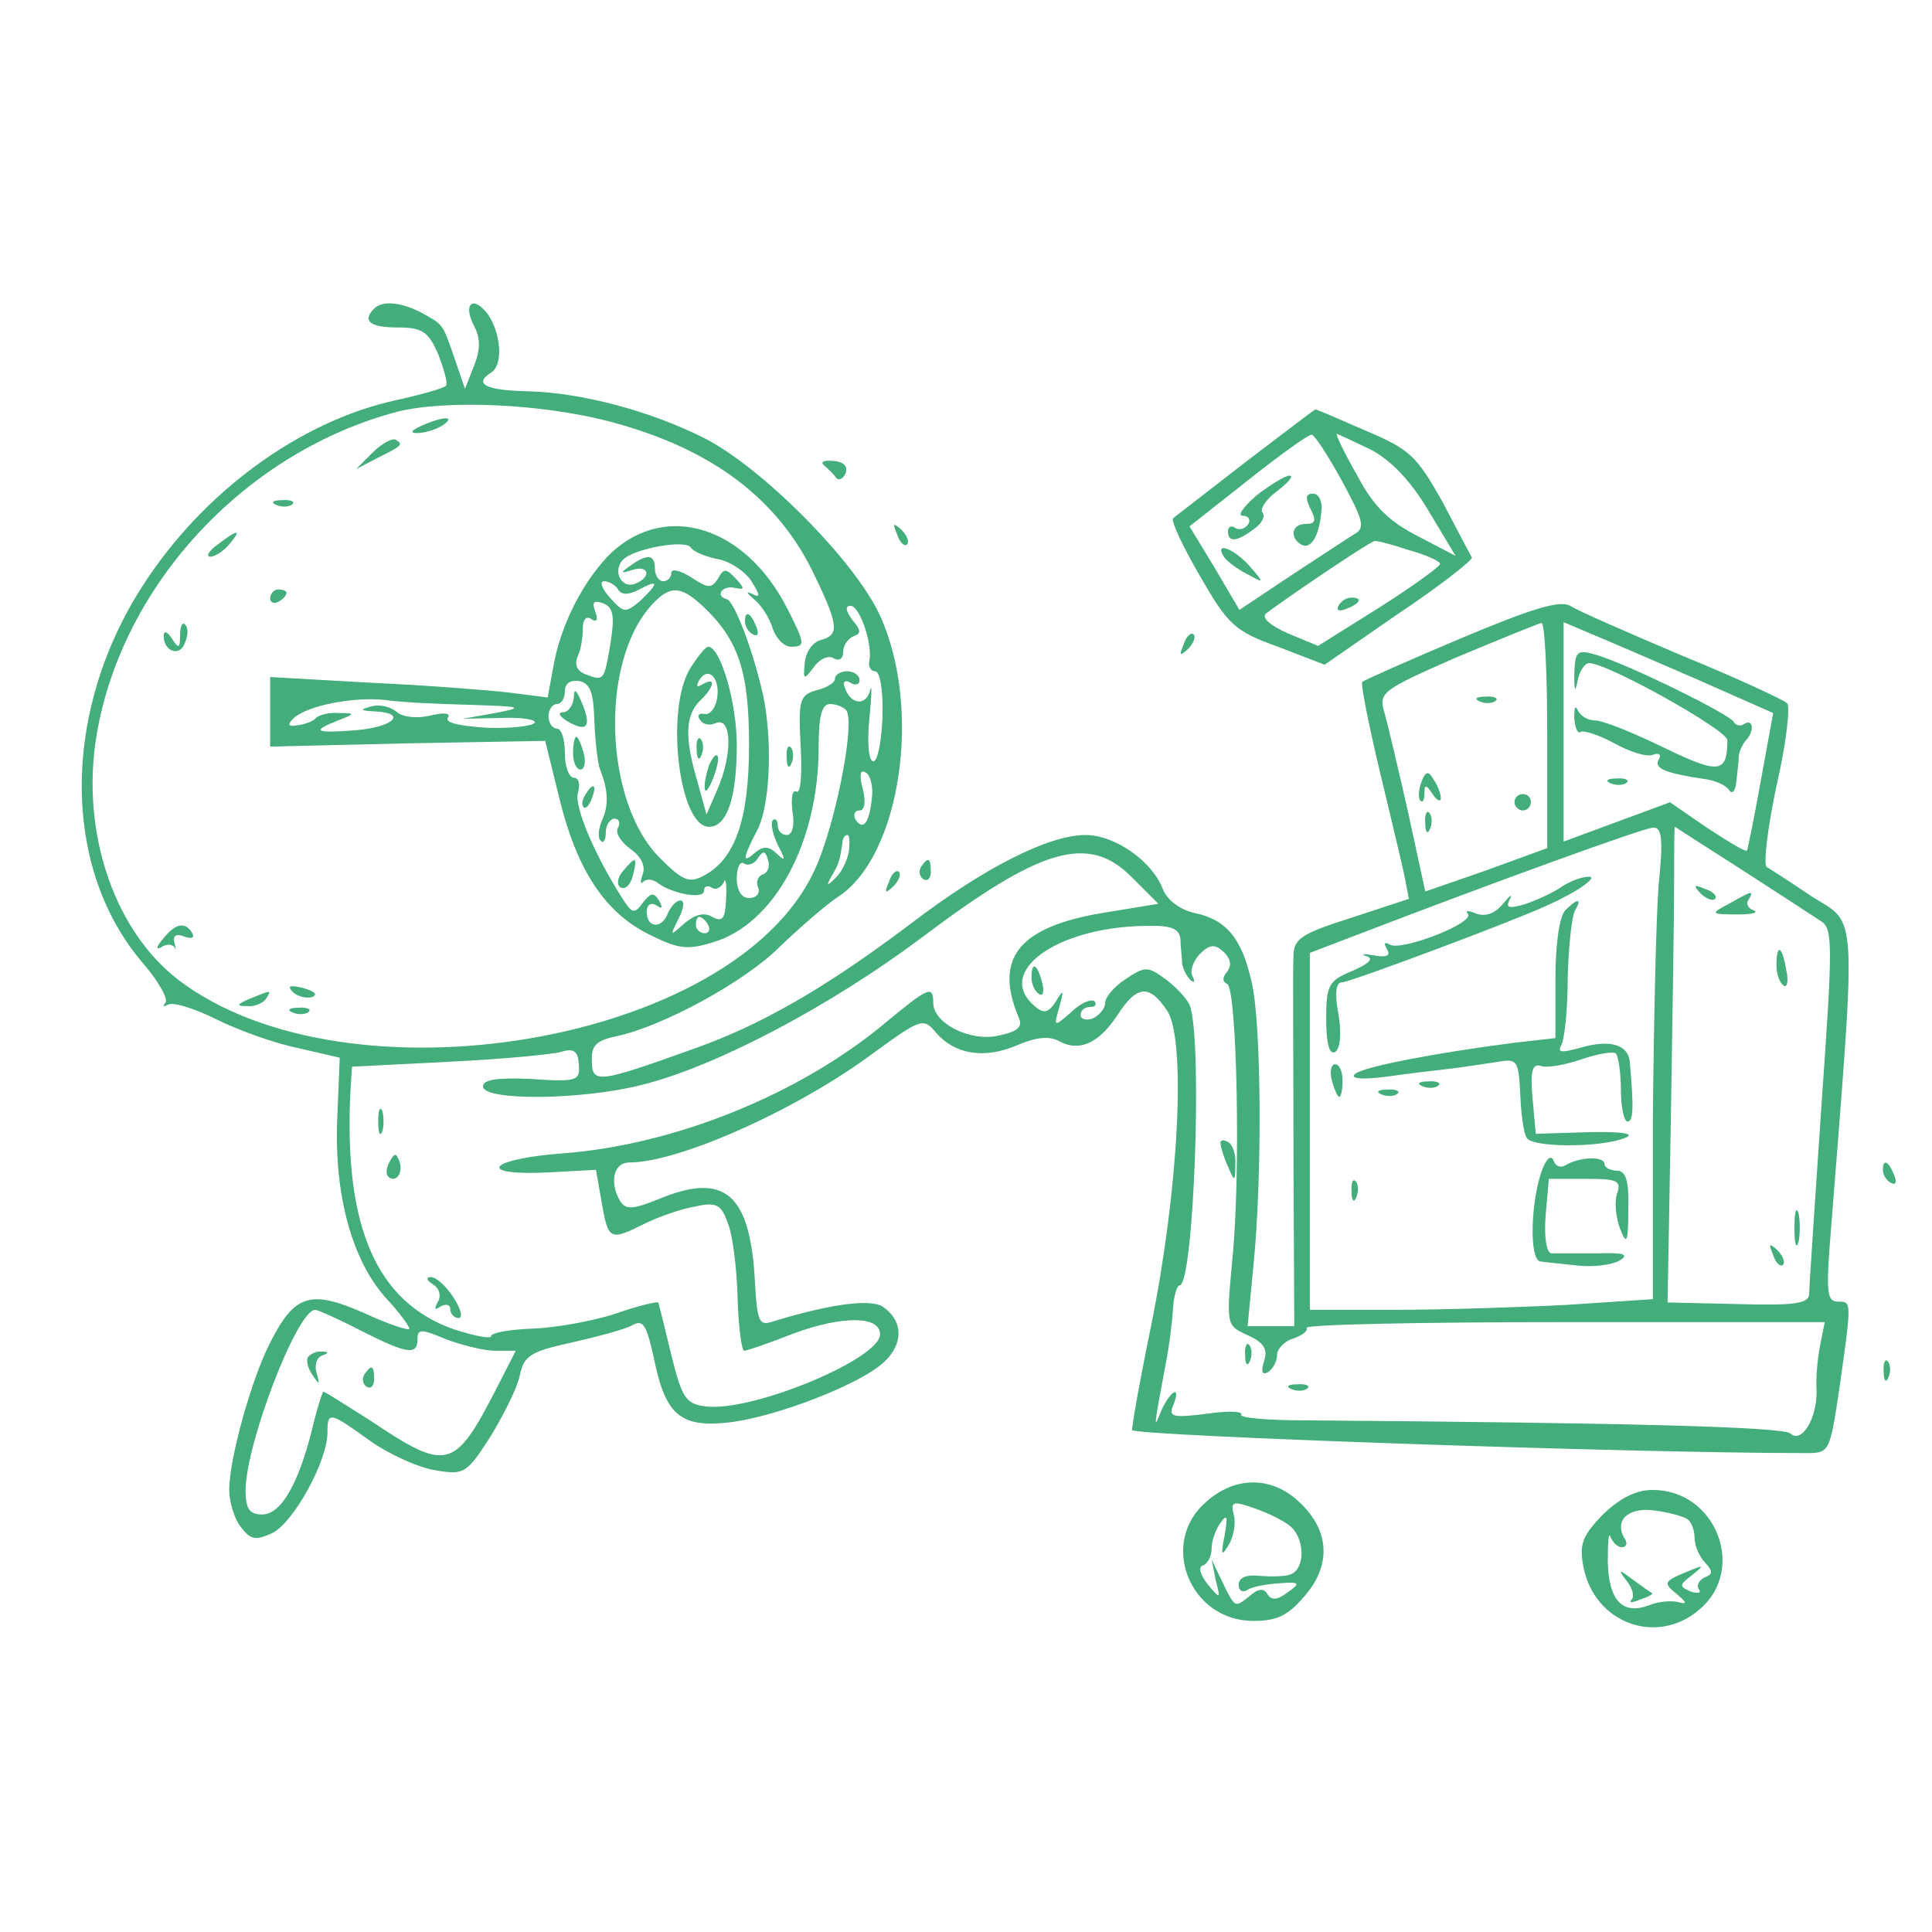  <svg  version="1.0" xmlns="http://www.w3.org/2000/svg"  width="236pt" height="236pt" viewBox="0 0 236 236"  preserveAspectRatio="xMidYMid meet">  <g transform="translate(0,236) scale(0.1,-0.1)" fill="#43ad7b" stroke="none"> <path d="M457 1983 c-15 -15 -5 -23 28 -23 31 0 38 -5 50 -32 7 -18 12 -35 10 -39 -2 -3 -30 -11 -62 -18 -118 -26 -236 -113 -309 -227 -99 -154 -99 -345 1 -461 19 -22 31 -44 27 -48 -4 -5 -2 -5 4 -2 6 3 32 -5 58 -18 26 -13 70 -29 99 -35 l52 -12 -3 -74 c-4 -91 17 -171 58 -218 17 -18 30 -36 30 -39 0 -3 -25 5 -55 19 -66 29 -85 23 -115 -36 -23 -45 -50 -142 -50 -180 0 -14 6 -35 14 -45 12 -16 18 -17 38 -8 26 12 68 88 68 123 0 26 2 26 52 -10 24 -17 60 -33 80 -36 35 -6 38 -4 67 41 16 26 33 60 36 75 5 24 13 29 63 40 31 7 65 16 74 21 14 8 18 1 28 -46 14 -65 33 -80 95 -72 56 8 147 43 180 69 29 23 30 54 3 72 -16 10 -68 2 -133 -18 -18 -6 -20 -2 -23 51 -6 105 -37 132 -118 98 -30 -12 -39 -13 -46 -3 -14 23 -9 48 11 48 60 0 204 64 297 133 59 43 62 44 77 26 23 -27 59 -33 99 -16 23 10 40 12 52 5 24 -13 48 -3 71 32 24 37 39 38 61 5 23 -36 14 -218 -20 -385 -14 -68 -24 -125 -23 -127 8 -7 606 -28 822 -28 30 0 30 0 42 80 15 106 15 105 -2 105 -13 0 -14 12 -10 68 33 421 35 391 -22 427 -25 17 -50 33 -55 36 -4 3 1 47 12 99 12 51 17 97 13 101 -4 4 -62 31 -128 58 -66 28 -128 55 -137 61 -13 7 -46 -3 -134 -40 -64 -27 -118 -51 -120 -53 -2 -2 7 -48 20 -103 13 -54 27 -113 31 -131 l6 -31 -70 -23 c-63 -20 -71 -26 -71 -48 -1 -15 0 -122 0 -238 l1 -213 -29 0 -28 0 7 73 c11 107 10 296 -2 347 -12 54 -31 77 -71 85 -17 4 -33 16 -38 30 -13 33 -58 65 -94 65 -45 0 -124 -40 -213 -108 -106 -80 -185 -125 -268 -154 -114 -41 -122 -42 -122 -14 -1 19 6 25 29 30 55 11 157 66 200 109 24 23 56 51 71 61 77 49 104 230 52 344 -30 66 -144 181 -215 217 -66 33 -148 55 -214 57 -53 1 -68 9 -46 23 15 9 12 48 -4 71 -18 24 -31 13 -17 -14 8 -15 8 -29 0 -49 l-11 -28 -13 38 c-15 43 -13 40 -42 56 -24 12 -46 14 -56 4z m288 -138 c125 -33 207 -95 251 -190 29 -60 29 -71 6 -77 -10 -3 -18 -15 -19 -28 -2 -21 -1 -21 11 -5 7 10 18 15 24 11 7 -4 12 -1 12 8 0 8 6 16 13 19 9 3 9 7 -2 20 -8 11 -9 17 -2 17 11 0 27 -46 23 -67 -2 -7 2 -13 7 -13 6 0 10 -24 9 -55 -1 -30 -6 -55 -11 -55 -6 0 -8 22 -5 53 3 28 3 44 1 34 -5 -20 -24 -18 -31 3 -3 7 0 10 7 6 6 -4 11 -2 11 3 0 6 -7 11 -15 11 -8 0 -15 -4 -15 -9 0 -5 -10 -11 -22 -14 -21 -6 -23 -11 -20 -68 2 -35 0 -59 -5 -56 -5 3 -7 -7 -5 -24 3 -17 0 -29 -7 -29 -6 0 -11 5 -11 12 0 6 -3 9 -6 6 -3 -4 0 -17 6 -30 10 -19 10 -21 -1 -11 -9 9 -16 10 -26 2 -17 -15 -16 -8 2 27 17 32 19 120 5 174 -13 54 -34 106 -42 108 -15 4 -6 17 9 14 13 -3 13 -1 2 11 -12 13 -15 13 -22 0 -8 -12 -12 -12 -33 2 -13 8 -24 11 -24 5 0 -5 -4 -10 -10 -10 -5 0 -10 7 -10 15 0 18 -9 19 -30 4 -13 -9 -12 -10 3 -5 20 6 23 -9 3 -17 -18 -7 -29 18 -13 31 17 13 75 23 81 13 3 -5 18 -11 33 -14 16 -3 34 -16 41 -27 11 -18 11 -21 0 -15 -7 3 -6 1 3 -7 9 -7 19 -23 23 -36 4 -12 14 -22 22 -22 18 0 18 3 -5 48 -51 99 -147 129 -214 67 -33 -32 -62 -87 -71 -139 l-7 -38 -47 6 c-26 3 -102 9 -169 12 l-123 7 0 -42 0 -43 168 4 168 3 17 -69 c21 -87 55 -140 109 -167 36 -18 47 -20 79 -10 75 22 129 122 129 238 0 39 4 53 14 53 8 0 17 -4 20 -8 11 -17 -15 -146 -40 -197 -99 -210 -570 -289 -776 -132 -82 63 -122 190 -98 310 35 180 184 336 365 384 60 15 176 10 260 -12z m10 -205 c4 -7 13 -7 26 0 24 13 24 8 1 -14 -18 -15 -20 -15 -37 4 -10 11 -13 20 -7 20 6 0 14 -5 17 -10z m103 -20 c44 -41 57 -80 57 -170 0 -91 -17 -140 -56 -160 -17 -9 -25 -6 -53 22 -68 68 -74 239 -10 309 22 24 35 24 62 -1z m-112 -44 c-8 -48 -8 -48 -30 -40 -11 4 -15 12 -10 23 4 9 6 24 6 34 0 10 4 15 10 11 7 -5 9 -1 5 9 -4 12 -2 14 10 10 12 -5 14 -15 9 -47z m1144 -114 l0 -138 -74 -27 -75 -26 -21 97 c-12 53 -25 108 -29 122 -7 24 -3 27 88 67 53 22 99 41 104 42 4 1 7 -61 7 -137z m181 69 l95 -42 -15 -82 c-8 -45 -16 -84 -17 -86 -2 -2 -23 11 -49 28 l-45 31 -65 -24 -65 -24 0 134 0 134 33 -14 c17 -7 75 -32 128 -55z m-1345 -51 c1 -25 4 -52 7 -60 10 -25 11 -44 2 -63 -4 -10 -5 -21 -1 -24 3 -4 6 1 6 10 0 9 5 17 11 17 5 0 7 -5 4 -11 -4 -6 3 -17 15 -26 13 -9 19 -21 15 -31 -3 -9 -3 -13 1 -9 4 4 12 3 18 -2 18 -13 56 -20 56 -9 0 5 4 7 9 4 5 -4 12 0 15 6 2 7 4 -1 3 -19 -1 -25 -4 -30 -17 -23 -10 6 -21 3 -34 -8 -18 -16 -18 -16 -7 6 6 12 8 22 2 22 -5 0 -11 -7 -15 -15 -7 -20 -26 -19 -26 1 0 9 5 12 12 8 7 -5 8 -3 3 6 -6 10 -10 10 -20 -3 -10 -14 -13 -13 -25 6 -35 55 -59 113 -54 129 3 10 1 18 -5 18 -6 0 -11 14 -11 30 0 17 -4 30 -10 30 -5 0 -10 7 -10 15 0 8 5 15 10 15 6 0 10 7 10 16 0 9 7 14 18 12 13 -3 17 -14 18 -48z m-151 19 c63 -2 66 -3 30 -10 l-40 -7 47 1 c25 1 44 -2 41 -6 -3 -4 -29 -7 -58 -6 -32 2 -52 6 -48 12 4 6 -4 7 -21 3 -16 -4 -34 -2 -41 4 -8 7 -22 10 -32 7 -14 -4 -13 -5 5 -6 40 -2 23 -19 -23 -23 -51 -4 -55 -1 -22 12 21 8 21 9 1 9 -11 1 -24 -2 -28 -6 -3 -4 -14 -8 -23 -9 -11 -2 -12 1 -5 8 16 16 73 27 112 23 19 -3 67 -5 105 -6z m490 -114 c-3 -31 -11 -40 -20 -26 -3 6 -1 11 5 11 6 0 8 10 4 26 -5 18 -3 25 4 20 5 -3 9 -17 7 -31z m961 -107 c-3 -40 -6 -170 -7 -289 l0 -216 -106 -7 c-58 -3 -153 -6 -210 -6 l-103 0 0 218 0 218 68 26 c159 61 338 126 351 127 11 1 13 -13 7 -71z m101 20 c45 -29 88 -57 97 -63 15 -9 15 -27 1 -225 -8 -118 -15 -222 -15 -230 0 -12 -15 -15 -86 -13 l-87 2 4 223 c2 123 4 253 4 291 0 37 0 67 1 67 0 0 37 -24 81 -52z m-1090 22 c-2 -11 -9 -26 -17 -33 -10 -10 -11 -9 -4 3 9 15 10 20 13 40 0 6 3 10 6 10 3 0 3 -9 2 -20z m-105 -28 c-6 -2 -9 -9 -6 -16 3 -7 -2 -13 -11 -13 -9 0 -15 9 -15 24 0 13 4 22 9 18 5 -3 13 0 17 7 6 9 9 9 12 -2 3 -8 0 -16 -6 -18z m451 -4 l32 -32 -67 -11 c-103 -17 -134 -55 -104 -127 6 -12 0 -18 -24 -23 -35 -8 -80 15 -80 40 0 22 -6 19 -58 -24 -105 -88 -259 -150 -396 -160 -92 -7 -105 -28 -14 -23 l56 3 7 -40 c8 -46 10 -47 52 -26 16 8 44 18 61 21 27 6 33 3 41 -20 6 -14 11 -55 12 -91 1 -36 5 -65 8 -65 3 0 30 9 60 21 60 22 106 22 106 -1 0 -30 -156 -95 -213 -88 -24 3 -29 10 -42 63 -8 33 -15 62 -16 64 -2 1 -25 -4 -53 -14 -28 -9 -73 -17 -101 -18 -27 -1 -50 -5 -50 -9 0 -4 -20 0 -45 8 -95 33 -135 125 -127 290 l2 31 118 6 c64 3 126 9 137 12 16 5 21 1 22 -15 2 -20 -2 -22 -58 -18 -42 2 -59 -1 -59 -9 0 -18 121 -17 195 2 91 23 229 96 340 179 147 111 205 128 258 74z m-518 -58 c3 -5 1 -10 -4 -10 -6 0 -11 5 -11 10 0 6 2 10 4 10 3 0 8 -4 11 -10z m577 -17 c0 -10 2 -23 2 -30 1 -6 5 -15 10 -20 5 -4 6 -3 3 4 -4 6 0 18 8 27 13 13 19 13 30 3 8 -8 10 -16 4 -24 -6 -7 -6 -12 0 -15 12 -4 17 -237 6 -340 -7 -77 -7 -77 19 -89 20 -9 25 -17 20 -32 -4 -13 -2 -17 5 -13 6 4 11 13 11 21 0 7 9 17 20 20 11 4 18 9 16 13 -2 4 139 7 315 7 l318 0 -6 -30 c-3 -16 -5 -40 -4 -53 1 -34 -18 -66 -32 -53 -11 8 -196 13 -594 16 -44 0 -79 3 -77 7 3 4 -16 5 -42 1 -41 -5 -47 -4 -41 10 10 25 -2 20 -14 -5 -10 -25 -11 -29 7 67 3 17 6 42 7 58 1 15 5 27 8 27 17 0 28 291 13 340 -2 8 -16 23 -29 33 -23 17 -26 17 -50 1 -14 -9 -25 -22 -25 -29 0 -7 -7 -15 -15 -19 -8 -3 -15 -1 -15 4 0 6 5 10 12 10 6 0 8 3 5 7 -4 3 -17 -2 -28 -13 -22 -19 -22 -19 -15 6 6 21 5 22 -4 7 -9 -14 -15 -16 -26 -6 -49 41 25 96 134 98 33 1 42 -3 44 -16z m-1002 -478 c57 -29 70 -31 70 -11 0 13 4 13 35 0 19 -7 46 -14 60 -14 l25 0 -24 -47 c-51 -99 -60 -101 -154 -38 -30 19 -55 35 -57 35 -1 0 -8 -21 -14 -47 -17 -67 -38 -103 -61 -103 -15 0 -20 7 -20 29 0 57 63 221 85 221 3 0 28 -11 55 -25z"/> <path d="M515 1840 c-13 -6 -15 -9 -5 -9 8 0 22 4 30 9 18 12 2 12 -25 0z"/> <path d="M455 1807 l-20 -20 25 13 c32 16 33 17 23 23 -4 2 -17 -5 -28 -16z"/> <path d="M338 1743 c7 -3 16 -2 19 1 4 3 -2 6 -13 5 -11 0 -14 -3 -6 -6z"/> <path d="M266 1695 c-11 -8 -15 -15 -9 -15 6 0 16 7 23 15 16 19 11 19 -14 0z"/> <path d="M330 1629 c0 -5 5 -7 10 -4 6 3 10 8 10 11 0 2 -4 4 -10 4 -5 0 -10 -5 -10 -11z"/> <path d="M910 1601 c0 -6 4 -13 10 -16 6 -3 7 1 4 9 -7 18 -14 21 -14 7z"/> <path d="M220 1584 c0 -16 -2 -17 -10 -4 -6 9 -10 10 -10 3 0 -19 20 -26 26 -8 4 9 4 19 0 22 -3 4 -6 -2 -6 -13z"/> <path d="M961 1434 c0 -11 3 -14 6 -6 3 7 2 16 -1 19 -3 4 -6 -2 -5 -13z"/> <path d="M199 1213 c-8 -9 -9 -14 -2 -10 6 4 13 4 16 0 2 -5 2 -2 0 6 -2 8 2 11 12 7 9 -3 13 -2 10 4 -9 15 -21 12 -36 -7z"/> <path d="M358 1148 c5 -5 16 -8 23 -6 8 3 3 7 -10 11 -17 4 -21 3 -13 -5z"/> <path d="M305 1140 c-16 -7 -17 -9 -3 -9 9 -1 20 4 23 9 7 11 7 11 -20 0z"/> <path d="M358 1123 c7 -3 16 -2 19 1 4 3 -2 6 -13 5 -11 0 -14 -3 -6 -6z"/> <path d="M844 1545 c-32 -49 -15 -195 22 -195 22 0 34 35 34 100 0 52 -20 120 -35 120 -3 0 -12 -11 -21 -25z m32 -38 c-2 -12 -9 -21 -16 -19 -6 1 -9 -2 -5 -7 3 -6 12 -8 20 -4 19 7 20 -39 1 -82 l-13 -30 -11 40 c-16 54 -15 81 3 99 18 17 20 30 3 20 -7 -4 -8 -3 -4 5 11 18 26 3 22 -22z"/> <path d="M851 1444 c0 -11 3 -14 6 -6 3 7 2 16 -1 19 -3 4 -6 -2 -5 -13z"/> <path d="M866 1425 c-3 -9 -6 -22 -5 -28 0 -7 5 -1 10 12 5 13 8 26 5 28 -2 2 -6 -3 -10 -12z"/> <path d="M1808 1503 c7 -3 16 -2 19 1 4 3 -2 6 -13 5 -11 0 -14 -3 -6 -6z"/> <path d="M1736 1404 c-3 -9 -4 -19 -1 -22 3 -3 5 1 5 9 0 11 2 11 10 -1 5 -8 10 -10 10 -5 0 6 -4 16 -9 23 -6 11 -10 10 -15 -4z"/> <path d="M1850 1380 c0 -5 5 -10 10 -10 6 0 10 5 10 10 0 6 -4 10 -10 10 -5 0 -10 -4 -10 -10z"/> <path d="M1741 1354 c0 -11 3 -14 6 -6 3 7 2 16 -1 19 -3 4 -6 -2 -5 -13z"/> <path d="M1923 1536 c0 -20 1 -23 4 -8 2 12 9 22 14 22 23 0 169 -82 169 -94 0 -41 -10 -42 -78 -9 -37 18 -74 33 -84 33 -9 0 -18 6 -21 13 -3 6 -4 2 -4 -10 1 -12 4 -20 8 -17 4 2 23 -4 41 -14 18 -10 39 -17 47 -14 8 3 11 0 7 -6 -6 -11 10 -17 59 -24 11 -2 23 -7 27 -13 4 -6 8 -1 9 10 1 11 3 25 3 32 1 6 5 15 9 19 10 11 9 26 -2 20 -5 -4 -11 -2 -13 2 -4 9 -130 71 -168 82 -24 7 -26 5 -27 -24z"/> <path d="M1968 1403 c7 -3 16 -2 19 1 4 3 -2 6 -13 5 -11 0 -14 -3 -6 -6z"/> <path d="M701 1508 c-1 -10 -7 -18 -13 -18 -7 0 -5 -5 5 -11 24 -14 30 -7 18 22 -7 17 -10 19 -10 7z"/> <path d="M700 1440 c0 -11 4 -20 9 -20 5 0 7 9 4 20 -3 11 -7 20 -9 20 -2 0 -4 -9 -4 -20z"/> <path d="M715 1389 c-4 -6 -5 -12 -2 -15 2 -3 7 2 10 11 7 17 1 20 -8 4z"/> <path d="M761 1296 c-7 -8 -8 -17 -3 -20 6 -3 12 3 15 14 6 24 4 25 -12 6z"/> <path d="M1905 1275 c-11 -7 -31 -16 -44 -20 -18 -5 -22 -4 -17 6 4 8 1 6 -8 -5 -10 -12 -21 -16 -33 -12 -9 4 -14 4 -10 0 10 -11 -81 -46 -95 -38 -7 4 -8 2 -4 -5 5 -8 1 -11 -16 -8 -12 2 -17 2 -9 -1 10 -3 3 -9 -17 -18 -29 -12 -32 -17 -32 -59 0 -30 4 -44 11 -40 6 4 8 22 4 46 -5 26 -3 39 4 39 10 0 210 75 251 94 38 17 64 36 50 35 -8 0 -24 -6 -35 -14z"/> <path d="M1912 1248 c-7 -7 -12 -41 -12 -84 l0 -72 -52 -6 c-93 -12 -183 -29 -193 -38 -6 -6 10 -7 40 -3 28 4 64 8 80 10 17 2 41 6 55 8 23 4 25 2 27 -39 1 -24 4 -48 8 -54 7 -12 91 -12 120 0 13 5 -2 8 -45 7 l-64 -2 -4 44 c-3 33 0 42 10 39 7 -3 29 1 50 8 20 7 39 10 42 7 3 -4 6 -24 6 -45 0 -21 4 -38 8 -38 7 0 8 15 3 71 -1 23 -24 30 -61 19 -22 -6 -28 -6 -23 3 4 6 8 43 8 82 1 39 5 76 9 83 9 15 3 15 -12 0z"/> <path d="M1627 1040 c3 -11 7 -20 9 -20 2 0 4 9 4 20 0 11 -4 20 -9 20 -5 0 -7 -9 -4 -20z"/> <path d="M1738 1033 c7 -3 16 -2 19 1 4 3 -2 6 -13 5 -11 0 -14 -3 -6 -6z"/> <path d="M1688 1023 c7 -3 16 -2 19 1 4 3 -2 6 -13 5 -11 0 -14 -3 -6 -6z"/> <path d="M1885 934 c-15 -36 -18 -114 -3 -115 7 -1 28 -3 46 -5 19 -2 41 1 50 6 13 8 6 10 -28 9 -25 0 -50 0 -55 0 -6 1 -9 20 -7 46 l4 45 45 0 c39 0 44 -2 38 -19 -3 -10 -1 -29 4 -42 8 -21 10 -17 10 24 1 35 -3 47 -14 47 -8 0 -15 4 -15 8 0 10 -30 9 -47 -1 -6 -4 -13 -2 -15 5 -3 7 -8 4 -13 -8z"/> <path d="M1651 904 c0 -11 3 -14 6 -6 3 7 2 16 -1 19 -3 4 -6 -2 -5 -13z"/> <path d="M2077 1269 c7 -7 15 -10 18 -7 3 3 -2 9 -12 12 -14 6 -15 5 -6 -5z"/> <path d="M2112 1256 c-23 -12 -23 -13 10 -13 18 0 27 2 20 5 -6 2 -10 8 -6 13 7 12 4 11 -24 -5z"/> <path d="M2170 1181 c0 -11 4 -22 9 -25 4 -3 6 6 3 19 -5 30 -12 33 -12 6z"/> <path d="M2192 860 c0 -19 2 -27 5 -17 2 9 2 25 0 35 -3 9 -5 1 -5 -18z"/> <path d="M2166 827 c3 -10 9 -15 12 -12 3 3 0 11 -7 18 -10 9 -11 8 -5 -6z"/> <path d="M462 990 c0 -14 2 -19 5 -12 2 6 2 18 0 25 -3 6 -5 1 -5 -13z"/> <path d="M476 941 c-4 -7 -5 -15 -2 -18 9 -9 19 4 14 18 -4 11 -6 11 -12 0z"/> <path d="M529 791 c8 -5 10 -14 6 -21 -5 -9 -4 -11 3 -6 7 4 12 2 12 -3 0 -6 5 -11 10 -11 6 0 3 11 -6 25 -9 14 -21 25 -28 25 -6 0 -5 -4 3 -9z"/> <path d="M1260 1166 c0 -8 4 -17 9 -20 5 -4 7 3 4 14 -6 23 -13 26 -13 6z"/> <path d="M1491 963 c0 -4 4 -17 9 -28 8 -19 9 -19 9 2 1 12 -3 25 -9 28 -5 3 -10 3 -9 -2z"/> <path d="M1521 704 c0 -11 3 -14 6 -6 3 7 2 16 -1 19 -3 4 -6 -2 -5 -13z"/> <path d="M1578 663 c7 -3 16 -2 19 1 4 3 -2 6 -13 5 -11 0 -14 -3 -6 -6z"/> <path d="M376 702 c-2 -4 0 -14 6 -22 8 -12 9 -12 5 2 -3 9 -1 19 6 22 9 3 9 5 0 5 -6 1 -14 -3 -17 -7z"/> <path d="M445 681 c-3 -5 -2 -12 3 -15 5 -3 9 1 9 9 0 17 -3 19 -12 6z"/> <path d="M1522 1796 c-45 -35 -85 -66 -89 -69 -3 -3 12 -35 33 -71 34 -59 42 -67 95 -86 l57 -22 91 63 c51 34 90 65 89 68 -2 3 -18 34 -36 68 -31 55 -39 64 -94 87 -32 14 -60 26 -61 26 -1 0 -39 -29 -85 -64z m117 -23 c26 -48 29 -58 16 -65 -8 -5 -43 -28 -78 -51 l-63 -42 -30 51 -31 51 71 56 c39 31 74 56 78 56 3 1 20 -25 37 -56z m35 38 c25 -13 49 -38 71 -75 l33 -55 -46 24 c-35 18 -54 36 -74 74 -16 28 -27 51 -25 51 1 0 20 -9 41 -19z m47 -123 c22 -6 39 -14 38 -17 0 -3 -33 -27 -74 -53 l-75 -47 -36 15 c-21 9 -33 19 -28 24 10 9 126 88 133 89 2 1 21 -4 42 -11z"/> <path d="M1535 1755 c-16 -14 -24 -25 -17 -25 7 0 10 -5 7 -10 -4 -6 -11 -8 -16 -5 -5 4 -9 1 -9 -4 0 -14 11 -13 32 3 10 7 14 16 10 20 -3 4 4 16 18 26 14 11 21 19 15 19 -5 0 -23 -11 -40 -24z"/> <path d="M1601 1738 c7 -14 6 -18 -6 -18 -17 0 -20 -16 -6 -25 12 -7 22 9 25 39 2 13 -3 23 -10 23 -9 0 -10 -5 -3 -19z"/> <path d="M1495 1680 c3 -5 16 -15 28 -21 22 -12 22 -12 3 10 -19 21 -43 30 -31 11z"/> <path d="M1635 1620 c-3 -6 1 -7 9 -4 18 7 21 14 7 14 -6 0 -13 -4 -16 -10z"/> <path d="M1006 1792 c5 -4 12 -11 15 -15 3 -5 9 -2 12 5 3 9 -3 14 -15 15 -11 1 -16 -1 -12 -5z"/> <path d="M1096 1707 c3 -10 9 -15 12 -12 3 3 0 11 -7 18 -10 9 -11 8 -5 -6z"/> <path d="M1446 1573 c-6 -14 -5 -15 5 -6 7 7 10 15 7 18 -3 3 -9 -2 -12 -12z"/> <path d="M1125 1301 c-3 -5 -2 -12 3 -15 5 -3 9 1 9 9 0 17 -3 19 -12 6z"/> <path d="M1086 1283 c-6 -14 -5 -15 5 -6 7 7 10 15 7 18 -3 3 -9 -2 -12 -12z"/> <path d="M2300 931 c0 -6 4 -13 10 -16 6 -3 7 1 4 9 -7 18 -14 21 -14 7z"/> <path d="M2301 684 c0 -11 3 -14 6 -6 3 7 2 16 -1 19 -3 4 -6 -2 -5 -13z"/> <path d="M1474 526 c-59 -50 -21 -146 57 -146 30 0 43 7 64 32 32 38 29 81 -11 116 -33 29 -76 28 -110 -2z m104 -32 c16 -16 16 -50 -1 -57 -7 -3 -24 -3 -38 -2 -16 2 -26 -2 -26 -11 0 -7 5 -10 11 -6 6 4 24 7 39 8 25 2 26 0 10 -11 -13 -10 -20 -10 -25 -2 -4 7 -11 7 -22 -3 -18 -14 -17 -15 -34 20 l-12 25 5 -25 c6 -24 6 -24 -10 -5 -9 12 -12 21 -5 23 5 2 10 11 10 20 0 10 5 24 11 32 8 11 9 8 5 -15 -5 -25 -4 -27 5 -12 6 10 9 27 6 37 -4 16 -1 17 27 7 17 -6 37 -16 44 -23z"/> <path d="M1958 510 c-25 -26 -29 -36 -24 -63 13 -70 90 -98 142 -53 58 49 20 146 -57 146 -21 0 -40 -10 -61 -30z m102 -5 c6 -3 10 -14 10 -24 0 -9 6 -23 13 -30 10 -11 9 -14 -1 -18 -6 -3 -10 -9 -7 -14 4 -5 -1 -6 -10 -3 -14 6 -14 8 2 20 16 13 15 13 -9 3 -26 -11 -26 -13 -10 -26 13 -11 13 -13 2 -10 -8 2 -24 1 -36 -4 -32 -12 -49 6 -50 53 0 24 1 37 3 31 3 -7 9 -13 14 -13 6 0 7 5 4 10 -14 22 3 39 35 35 17 -2 35 -7 40 -10z"/> <path d="M1987 429 c7 -9 10 -19 6 -23 -4 -4 1 -4 10 0 10 3 17 7 15 8 -2 1 -12 8 -23 16 -18 14 -19 13 -8 -1z"/> </g> </svg> 